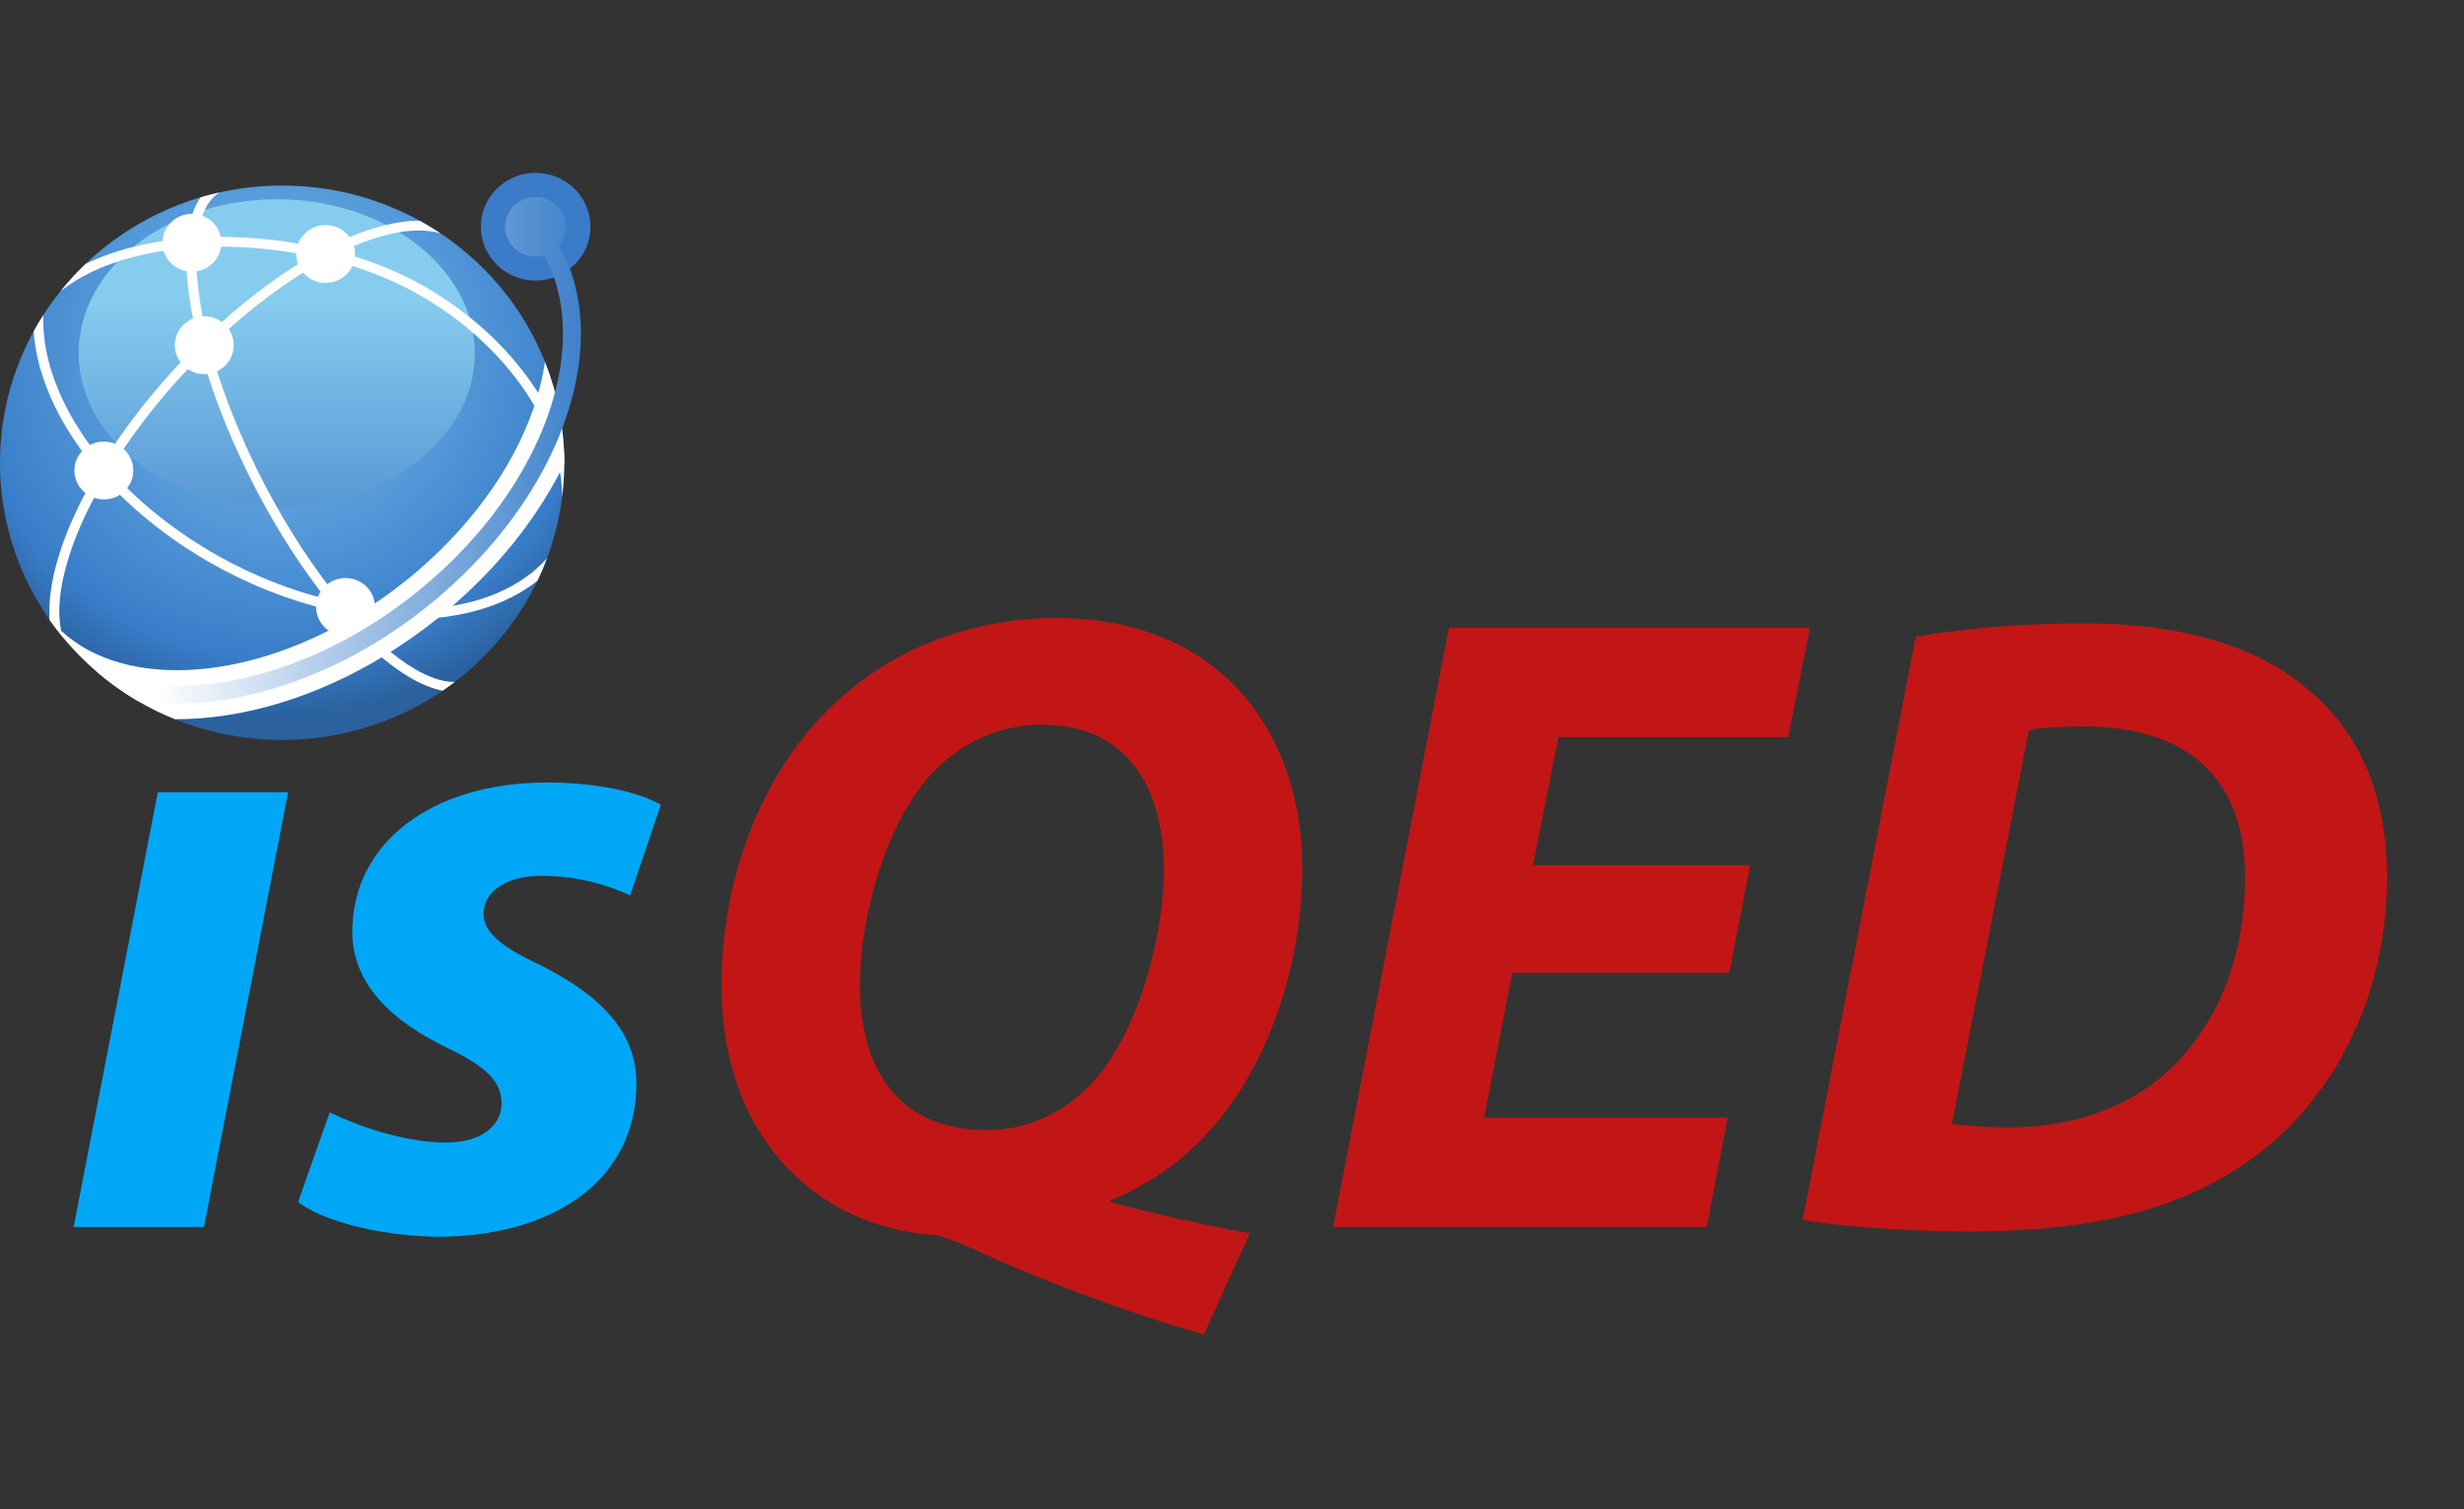 <svg width="400" height="245" viewBox="0 0 400 245" fill="none" xmlns="http://www.w3.org/2000/svg">
<rect x="0" y="0" width="400" height="245" fill="#333333" stroke="none"/>
<g clip-path="url(#clip0)">
<path d="M11.956 199.181L25.617 128.612H46.768L33.108 199.181H11.956Z" fill="#00A7F7"/>
<path d="M53.524 180.565C57.637 182.585 65.421 185.471 72.325 185.471C78.347 185.471 81.431 182.585 81.431 179.121C81.431 175.657 79.081 173.204 72.472 170.029C64.1 165.988 57.196 160.072 57.196 151.269C57.196 136.693 70.269 127.024 88.776 127.024C97.148 127.024 103.758 128.612 107.283 130.632L102.289 145.352C99.205 143.909 94.21 142.177 87.894 142.177C82.313 142.177 78.494 144.63 78.494 148.383C78.494 151.269 81.431 153.722 87.307 156.464C95.092 160.36 103.317 165.988 103.317 175.802C103.317 191.964 89.364 200.912 70.415 200.768C61.309 200.479 52.642 198.315 48.383 195.14L53.524 180.565Z" fill="#00A7F7"/>
<path d="M151.933 124.86C144.001 132.797 139.594 148.527 139.594 159.928C139.594 173.638 145.911 183.45 160.158 183.45C166.621 183.45 172.203 180.853 176.609 176.524C184.394 168.731 188.947 152.712 188.947 141.023C188.947 130.055 184.541 117.644 169.118 117.644C162.361 117.644 156.486 120.386 151.933 124.86ZM195.41 216.643C181.897 212.747 167.355 207.118 158.396 202.933C153.842 200.913 152.374 200.479 151.492 200.479C132.25 199.037 117.121 184.317 117.121 159.928C117.121 143.332 123.143 126.448 134.306 115.335C144.001 105.522 157.514 100.327 171.468 100.327C198.348 100.327 211.421 119.231 211.421 140.878C211.421 157.186 205.398 174.792 194.676 185.327C190.856 189.223 185.863 192.543 180.281 194.852V195.14C186.304 196.728 194.529 198.748 202.901 200.191L195.41 216.643Z" fill="#C21616"/>
<path d="M280.746 157.907H245.494L240.94 181.43H280.453L277.074 199.181H216.411L235.212 101.914H293.819L290.292 119.664H252.985L248.872 140.445H284.125L280.746 157.907Z" fill="#C21616"/>
<path d="M316.878 182.44C319.375 182.729 322.459 183.018 326.131 183.018C337.587 183.018 347.723 178.978 354.186 171.617C360.943 164.113 364.467 154.011 364.467 142.322C364.467 127.024 355.801 117.933 338.322 117.933C334.651 117.933 331.566 118.077 329.363 118.51L316.878 182.44ZM311.002 103.357C319.375 101.914 328.775 101.193 338.322 101.193C353.746 101.193 366.084 104.656 374.455 111.727C382.388 118.221 387.382 127.89 387.528 142.178C387.528 161.082 379.451 177.246 367.112 186.915C355.654 195.861 341.114 199.903 319.669 199.903C307.771 199.903 297.488 198.892 292.642 198.027L311.002 103.357Z" fill="#C21616"/>
<path d="M95.853 36.804C95.853 41.633 91.869 45.547 86.954 45.547C82.04 45.547 78.056 41.633 78.056 36.804C78.056 31.975 82.04 28.062 86.954 28.062C91.869 28.062 95.853 31.975 95.853 36.804Z" fill="#3B7CC8"/>
<path d="M91.598 75.121C91.598 99.973 71.093 120.118 45.795 120.118C20.5 120.118 0 99.973 0 75.121C0 50.272 20.5 30.125 45.795 30.125C71.093 30.125 91.598 50.272 91.598 75.121Z" fill="url(#paint0_radial)"/>
<path d="M77.079 57.322C77.079 71.111 62.683 82.291 44.925 82.291C27.165 82.291 12.769 71.111 12.769 57.322C12.769 43.532 27.165 32.352 44.925 32.352C62.683 32.352 77.079 43.532 77.079 57.322Z" fill="url(#paint1_linear)"/>
<path d="M35.929 39.413C35.929 42.007 33.789 44.109 31.149 44.109C28.509 44.109 26.369 42.007 26.369 39.413C26.369 36.817 28.509 34.717 31.149 34.717C33.789 34.717 35.929 36.817 35.929 39.413Z" fill="white"/>
<path d="M57.638 41.231C57.638 43.826 55.498 45.928 52.859 45.928C50.217 45.928 48.077 43.826 48.077 41.231C48.077 38.637 50.217 36.535 52.859 36.535C55.498 36.535 57.638 38.637 57.638 41.231Z" fill="white"/>
<path d="M37.943 56.035C37.943 58.628 35.803 60.732 33.161 60.732C30.523 60.732 28.382 58.628 28.382 56.035C28.382 53.442 30.523 51.339 33.161 51.339C35.803 51.339 37.943 53.442 37.943 56.035Z" fill="white"/>
<path d="M21.641 76.374C21.641 78.969 19.501 81.072 16.86 81.072C14.22 81.072 12.08 78.969 12.08 76.374C12.08 73.782 14.22 71.679 16.86 71.679C19.501 71.679 21.641 73.782 21.641 76.374Z" fill="white"/>
<path d="M60.874 98.527C60.874 101.122 58.734 103.225 56.094 103.225C53.454 103.225 51.314 101.122 51.314 98.527C51.314 95.932 53.454 93.831 56.094 93.831C58.734 93.831 60.874 95.932 60.874 98.527Z" fill="white"/>
<path d="M35.597 90.335C28.505 86.383 22.499 81.527 17.856 76.29C20.956 71.239 24.872 66.03 29.494 60.981C30.566 59.808 31.652 58.675 32.744 57.576C34.69 64.535 37.742 72.193 41.788 79.879C45.268 86.481 49.095 92.359 52.965 97.238C47.235 95.827 41.338 93.536 35.597 90.335ZM31.86 41.869C31.86 41.28 31.877 40.711 31.909 40.159C33.168 40.084 34.454 40.044 35.764 40.044C40.476 40.044 45.477 40.538 50.602 41.563C50.169 41.813 49.732 42.066 49.296 42.33C44.162 45.424 38.81 49.533 33.608 54.492C32.453 49.778 31.857 45.483 31.86 41.869ZM67.168 108.497C64.064 106.642 60.639 103.644 57.155 99.729C60.292 100.258 63.361 100.525 66.311 100.525C71.877 100.525 77.024 99.588 81.412 97.71C83.552 96.794 85.513 95.648 87.246 94.28C87.817 93.092 88.339 91.877 88.803 90.634C86.677 93.009 83.957 94.886 80.766 96.253C76.624 98.026 71.692 98.937 66.311 98.935C62.861 98.937 59.225 98.559 55.5 97.806C51.279 92.739 47.034 86.388 43.223 79.148C39.051 71.235 35.961 63.338 34.063 56.275C39.399 51.103 44.906 46.839 50.141 43.685C51.093 43.111 52.039 42.575 52.972 42.075C53.585 42.215 54.201 42.364 54.817 42.521C65.857 45.334 74.985 51.423 81.342 58.508C87.703 65.591 91.262 73.675 91.253 80.352C91.253 80.466 91.25 80.582 91.248 80.694C91.476 78.87 91.598 77.01 91.598 75.122C91.598 74.21 91.568 73.305 91.513 72.406C89.875 67.38 86.805 62.199 82.556 57.458C75.998 50.147 66.604 43.884 55.224 40.983C55.2 40.977 55.177 40.971 55.153 40.964C59.979 38.645 64.411 37.415 68.009 37.422C69.287 37.423 70.449 37.573 71.496 37.873C70.409 37.148 69.285 36.468 68.133 35.835C68.092 35.833 68.051 35.833 68.009 35.833C63.6 35.84 58.359 37.456 52.745 40.389C46.886 39.081 41.149 38.456 35.764 38.456C34.504 38.456 33.266 38.491 32.051 38.558C32.207 37.286 32.459 36.142 32.806 35.152C33.433 33.362 34.347 32.082 35.519 31.311L35.491 31.271C34.503 31.494 33.529 31.752 32.566 32.036C32.043 32.797 31.614 33.671 31.276 34.638C30.858 35.838 30.572 37.189 30.41 38.671C24.143 39.18 18.513 40.599 13.931 42.835C13.913 42.844 13.894 42.853 13.875 42.863C12.428 44.244 11.073 45.718 9.821 47.276C11.224 46.151 12.841 45.142 14.65 44.258C18.94 42.161 24.289 40.792 30.282 40.277C30.256 40.794 30.243 41.325 30.243 41.869C30.247 45.885 30.936 50.623 32.265 55.793C30.927 57.114 29.6 58.489 28.292 59.917C23.744 64.887 19.864 70.009 16.753 75.011C16.017 74.128 15.316 73.236 14.656 72.338C9.722 65.611 7.026 58.508 7.029 52.073C7.029 51.757 7.039 51.441 7.051 51.127C6.495 51.992 5.966 52.874 5.472 53.779C5.899 60.158 8.681 66.907 13.345 73.267C14.133 74.342 14.978 75.407 15.872 76.457C14.972 77.966 14.143 79.464 13.389 80.937C9.919 87.742 8.015 94.076 8.012 99.253C8.012 99.717 8.028 100.174 8.06 100.621C8.731 101.577 9.439 102.507 10.181 103.407C9.815 102.182 9.631 100.795 9.629 99.253C9.625 94.458 11.434 88.302 14.836 81.651C15.495 80.362 16.214 79.052 16.989 77.731C21.711 82.959 27.731 87.779 34.797 91.718C41.346 95.364 48.092 97.865 54.609 99.246C55.807 100.664 57.003 101.984 58.191 103.195C60.984 106.037 63.726 108.293 66.326 109.852C68.258 111.009 70.115 111.79 71.871 112.117C72.542 111.66 73.198 111.185 73.843 110.696C73.779 110.698 73.718 110.7 73.656 110.7C71.828 110.704 69.608 109.961 67.168 108.497Z" fill="white"/>
<path d="M50.145 112.504C57.394 109.716 64.607 105.584 71.315 100.16C79.408 93.612 85.765 85.992 90.133 78.079C90.649 77.141 91.136 76.201 91.596 75.258C91.596 75.212 91.598 75.166 91.598 75.122C91.598 69.344 90.486 63.822 88.468 58.746C87.759 63.705 85.934 69.02 83.021 74.292C79.189 81.244 73.493 88.108 66.175 94.025C60.111 98.929 53.615 102.637 47.196 105.106C40.777 107.573 34.438 108.798 28.721 108.797C24.309 108.797 20.276 108.073 16.813 106.683C13.347 105.291 10.446 103.258 8.157 100.534L8.056 100.615C13.058 107.75 20.1 113.396 28.358 116.74C28.48 116.74 28.601 116.743 28.721 116.743C35.605 116.74 42.892 115.29 50.145 112.504Z" fill="white"/>
<path d="M90.791 39.85C91.472 39.019 91.881 37.96 91.881 36.812C91.881 34.133 89.671 31.964 86.946 31.964C84.221 31.964 82.011 34.133 82.011 36.812C82.011 39.488 84.221 41.66 86.946 41.66C87.439 41.66 87.915 41.588 88.364 41.455C90.402 45.194 91.392 49.487 91.394 54.13C91.417 67.544 82.966 83.756 67.819 95.988C55.284 106.133 40.904 111.347 28.721 111.339C24.025 111.339 19.658 110.569 15.837 109.038C15.749 109.004 15.666 108.966 15.577 108.93C17.64 110.711 19.865 112.313 22.231 113.711C24.325 114.037 26.496 114.2 28.721 114.2C41.739 114.191 56.666 108.707 69.67 98.197C85.349 85.499 94.285 68.705 94.307 54.13C94.31 48.988 93.173 44.11 90.791 39.85Z" fill="url(#paint2_linear)"/>
</g>
<defs>
<radialGradient id="paint0_radial" cx="0" cy="0" r="1" gradientUnits="userSpaceOnUse" gradientTransform="translate(45.182 57.358) scale(60.933 59.867)">
<stop stop-color="#60B4E7"/>
<stop offset="0.368" stop-color="#5DA2DD"/>
<stop offset="0.824" stop-color="#397DC9"/>
<stop offset="0.989" stop-color="#2A619E"/>
<stop offset="1" stop-color="#2A619E"/>
</radialGradient>
<linearGradient id="paint1_linear" x1="44.924" y1="48.801" x2="44.924" y2="94.512" gradientUnits="userSpaceOnUse">
<stop stop-color="#86CCEE"/>
<stop offset="1" stop-color="#4984CD"/>
</linearGradient>
<linearGradient id="paint2_linear" x1="3.911" y1="73.082" x2="94.307" y2="73.082" gradientUnits="userSpaceOnUse">
<stop stop-color="white"/>
<stop offset="0.236" stop-color="white"/>
<stop offset="1" stop-color="#3F81CB"/>
</linearGradient>
<clipPath id="clip0">
<rect width="400" height="244.727" fill="white"/>
</clipPath>
</defs>
</svg>

